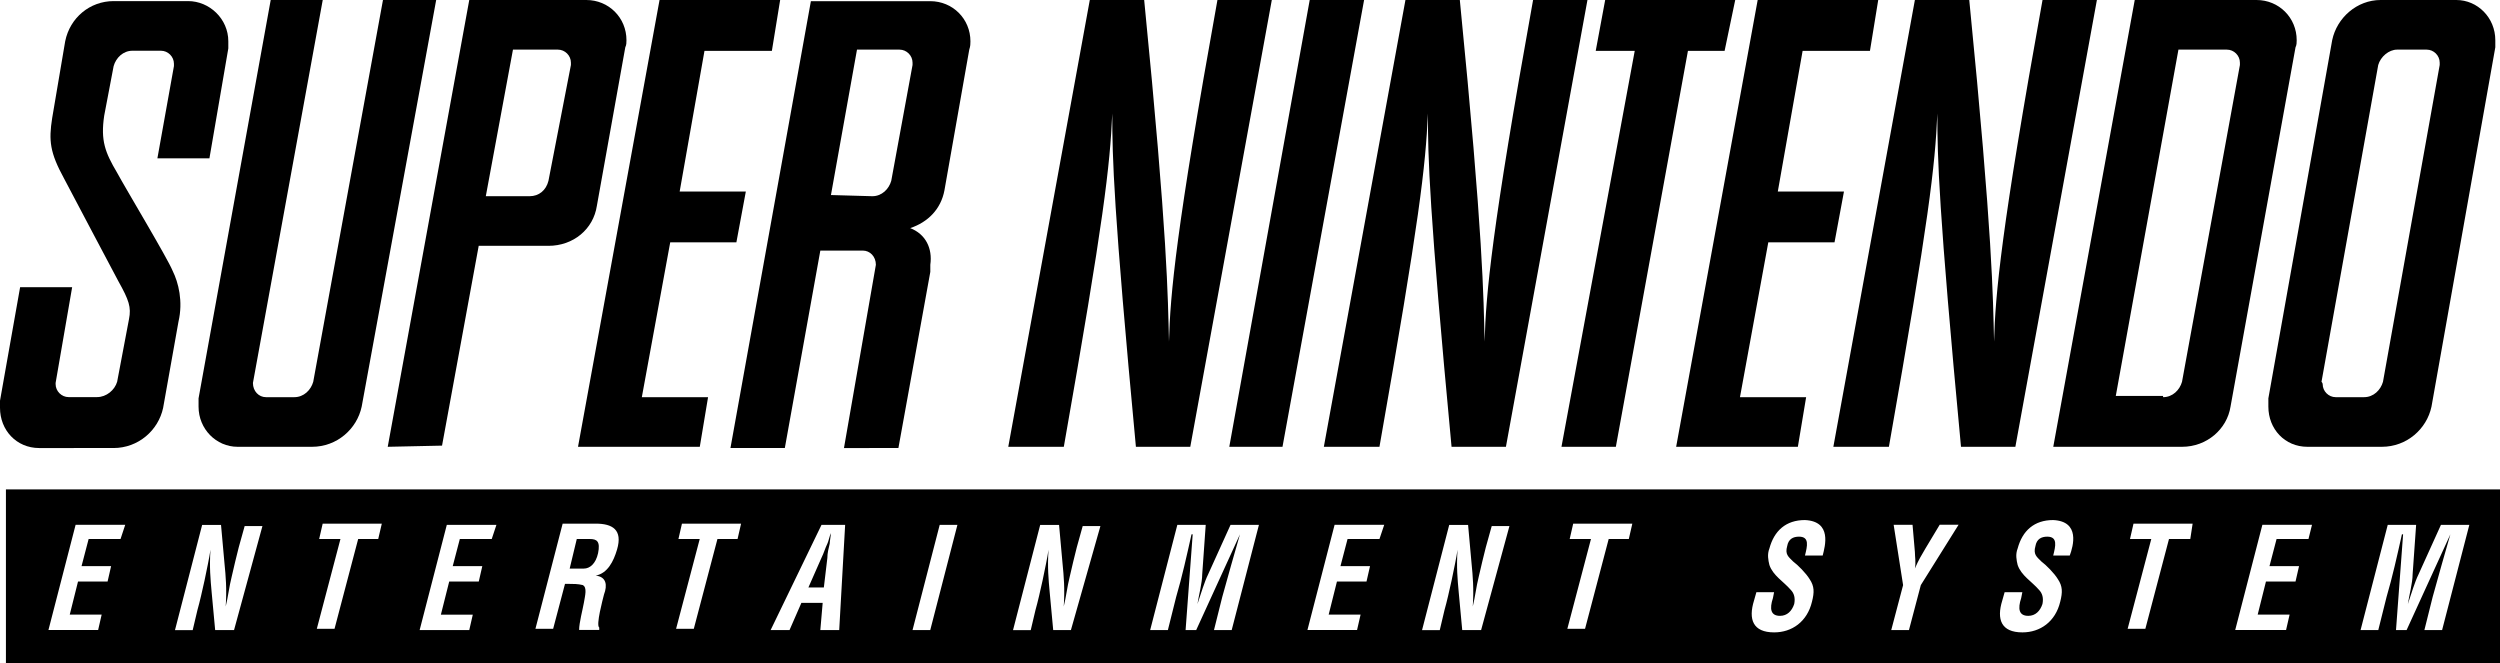 <?xml version="1.0" encoding="utf-8"?>
<!-- Generator: Adobe Illustrator 25.2.1, SVG Export Plug-In . SVG Version: 6.00 Build 0)  -->
<svg version="1.1" id="Layer_1" xmlns="http://www.w3.org/2000/svg" xmlns:xlink="http://www.w3.org/1999/xlink" x="0px" y="0px"
	 viewBox="0 0 3839 1018.3" style="enable-background:new 0 0 3839 1018.3;" xml:space="preserve">
<style type="text/css">
	.st0{fill:#FFFFFF;}
	.st1{fill-rule:evenodd;clip-rule:evenodd;fill:#FFFFFF;}
	.st2{fill-rule:evenodd;clip-rule:evenodd;}
</style>
<g id="SNES_11_">
	<g>
		<g>
			<g>
				<g>
					<path d="M179.7,265c12.7,23.6,78.1,132.5,85.3,150.7c9.1,18.2,16.3,47.2,9.1,78.1l-23.6,132.5c-7.3,34.5-38.1,61.7-76.2,61.7
						H59.9C25.4,687.9,0,660.7,0,626.2c0-3.6,0-7.3,0-10.9l30.9-174.3h79.9l-25.4,147c0,1.8,0,1.8,0,1.8c0,10.9,9.1,20,20,20h43.6
						c14.5,0,27.2-10.9,30.9-23.6l18.2-96.2c3.6-18.2,0-29-16.3-58.1c-12.7-23.6-67.2-127.1-83.5-157.9
						c-21.8-39.9-23.6-58.1-18.2-92.6l20-118c7.3-36.3,38.1-61.7,74.4-61.7h114.4c32.7,0,61.7,27.2,61.7,61.7c0,3.6,0,7.3,0,10.9
						l-29,168.8h-79.9l25.4-141.6c0-1.8,0-1.8,0-3.6c0-10.9-9.1-20-20-20h-43.6c-14.5,0-25.4,10.9-29,23.6l-14.5,76.2
						C154.3,216,161.5,234.2,179.7,265z"/>
				</g>
				<g>
					<path d="M388.4,588.1C388.4,589.9,388.4,589.9,388.4,588.1c0,12.7,9.1,21.8,20,21.8H452c14.5,0,25.4-10.9,29-23.6L588.1,0h81.7
						L555.4,624.4c-7.3,34.5-38.1,61.7-76.2,61.7H364.8c-32.7,0-59.9-27.2-59.9-61.7c0-3.6,0-7.3,0-12.7L415.7,0h79.9L388.4,588.1z"
						/>
				</g>
				<g>
					<polygon points="1012.8,0 1198,0 1185.3,78.1 1081.8,78.1 1043.7,294.1 1145.3,294.1 1130.8,372.1 1029.2,372.1 985.6,609.9 
						1087.3,609.9 1074.6,686.1 887.6,686.1 					"/>
				</g>
				<g>
					<path d="M1548.3,686.1L1673.5,0h83.5c36.3,366.7,36.3,455.6,38.1,524.6c1.8-72.6,10.9-172.4,74.4-524.6l0,0h83.5l-125.2,686.1
						h-83.5c-34.5-366.7-36.3-442.9-36.3-511.9c-3.6,81.7-12.7,161.5-74.4,511.9L1548.3,686.1z"/>
				</g>
				<g>
					<polygon points="1969.4,686.1 1887.7,686.1 2011.2,0 2094.7,0 					"/>
				</g>
				<g>
					<polygon points="2648.3,78.1 2592,78.1 2481.3,686.1 2397.8,686.1 2510.3,78.1 2450.4,78.1 2464.9,0 2664.6,0 					"/>
				</g>
				<g>
					<polygon points="2699.1,0 2884.2,0 2871.5,78.1 2768.1,78.1 2730,294.1 2831.6,294.1 2817.1,372.1 2715.4,372.1 2671.9,609.9 
						2773.5,609.9 2760.8,686.1 2573.9,686.1 					"/>
				</g>
				<g>
					<path d="M2032.9,686.1L2158.2,0h83.5c36.3,366.7,36.3,455.6,38.1,524.6c1.8-72.6,10.9-172.4,74.4-524.6l0,0h83.5l-125.2,686.1
						H2229c-34.5-366.7-36.3-442.9-36.3-511.9c-3.6,81.7-12.7,161.5-74.4,511.9C2118.3,686.1,2032.9,686.1,2032.9,686.1z"/>
				</g>
				<g>
					<path d="M2815.3,686.1L2940.5,0h83.5c36.3,366.7,36.3,455.6,38.1,524.6c1.8-72.6,10.9-172.4,74.4-524.6l0,0h83.5l-125.2,686.1
						h-83.5c-34.5-366.7-36.3-442.9-36.3-511.9c-3.6,81.7-12.7,161.5-74.4,511.9C2900.6,686.1,2815.3,686.1,2815.3,686.1z"/>
				</g>
				<path d="M595.4,686.1L720.6,0h179.7C934.8,0,962,27.2,962,61.7c0,3.6,0,7.3-1.8,10.9l-43.6,243.2c-5.4,36.3-36.3,61.7-74.4,61.7
					H735.1l-56.3,306.8L595.4,686.1L595.4,686.1z M813.2,301.3c14.5,0,25.4-9.1,29-23.6l34.5-177.9c0,0,0-1.8,0-3.6
					c0-10.9-9.1-20-20-20h-69L746,301.3H813.2z M1345,406.6L1345,406.6c0-12.7-9.1-21.8-20-21.8h-65.3l-54.5,303.1h-83.5L1245.2,1.8
					h183.3c34.5,0,61.7,27.2,61.7,61.7c0,3.6,0,7.3-1.8,12.7l-38.1,216c-5.4,29-25.4,49-52.6,58.1c23.6,9.1,34.5,30.9,30.9,56.3
					c0,3.6,0,7.3,0,10.9l-49,270.5H1296L1345,406.6z M1339.6,301.3c14.5,0,25.4-10.9,29-23.6l32.7-177.9c0-1.8,0-1.8,0-3.6
					c0-10.9-9.1-20-20-20H1316L1276,299.5L1339.6,301.3L1339.6,301.3z M3278.1,0h187c34.5,0,61.7,27.2,61.7,61.7
					c0,3.6,0,7.3-1.8,10.9l-99.8,551.8c-5.4,34.5-36.3,61.7-74.4,61.7h-197.8L3278.1,0z M3321.7,609.9c14.5,0,25.4-10.9,29-23.6
					l88.9-486.5c0-1.8,0-1.8,0-3.6c0-10.9-9.1-20-20-20h-74.4l-96.2,531.8h72.6V609.9z M3655.7,0h116.2c32.7,0,59.9,27.2,59.9,61.7
					c0,3.6,0,7.3,0,10.9l-98,551.8c-7.3,34.5-38.1,61.7-76.2,61.7h-114.4c-34.5,0-59.9-27.2-59.9-61.7c0-3.6,0-7.3,0-12.7l98-550
					C3588.5,27.2,3619.4,0,3655.7,0z M3566.7,589.9c0,10.9,9.1,20,20,20h43.6c14.5,0,25.4-10.9,29-23.6l87.1-486.5
					c0-1.8,0-1.8,0-3.6c0-10.9-9.1-20-20-20h-45.4c-12.7,0-25.4,10.9-29,23.6l-87.1,486.5C3566.7,588.1,3566.7,589.9,3566.7,589.9z"
					/>
				<g>
					<path d="M1265.1,902.1l5.4-45.4c0-7.3,1.8-14.5,3.6-21.8c0-3.6,1.8-12.7,1.8-16.3l0,0c-1.8,3.6-3.6,12.7-5.4,16.3
						c-3.6,7.3-5.4,14.5-9.1,21.8l-20,45.4H1265.1z"/>
					<path d="M905.7,827.7h-20l-10.9,45.4h21.8c9.1,0,18.2-7.3,21.8-23.6C922.1,831.3,916.6,827.7,905.7,827.7z"/>
					<path d="M9.1,751.5v266.8H3839V751.5H9.1z M185.1,827.7h-49l-10.9,41.7h45.4l-5.4,23.6h-45.4l-12.7,50.8h49l-5.4,23.6H74.4
						l41.7-161.5h76.2L185.1,827.7z M359.4,967.5h-29l-5.4-58.1c-1.8-20-3.6-38.1-1.8-65.3l0,0c-1.8,12.7-5.4,29-9.1,47.2
						c-3.6,16.3-7.3,32.7-10.9,45.4l-7.3,30.9h-27.2l41.7-161.5h29l5.4,59.9c1.8,18.2,3.6,38.1,1.8,65.3l0,0
						c3.6-14.5,5.4-30.9,9.1-45.4c3.6-16.3,7.3-30.9,10.9-45.4l9.1-32.7H403L359.4,967.5z M580.8,827.7H550l-36.3,137.9h-27.2
						l36.3-137.9h-32.7l5.4-23.6h90.8L580.8,827.7z M755.1,827.7h-49l-10.9,41.7h45.4l-5.4,23.6h-45.4L677,943.9h49l-5.4,23.6h-76.2
						l41.7-161.5h76.2L755.1,827.7z M947.5,844c-5.4,18.2-14.5,36.3-32.7,39.9l0,0c16.3,1.8,18.2,14.5,12.7,29
						c-1.8,7.3-12.7,47.2-7.3,50.8v3.6h-30.9c0-10.9,5.4-30.9,7.3-41.7c1.8-10.9,5.4-23.6-1.8-27.2c-7.3-1.8-14.5-1.8-21.8-1.8h-5.4
						l-18.2,69h-27.2L864,804.1h50.8C940.2,804.1,956.6,813.2,947.5,844z M1132.6,827.7h-30.9l-36.3,137.9h-27.2l36.3-137.9h-32.7
						l5.4-23.6h90.8L1132.6,827.7z M1288.7,967.5h-29l3.6-41.7h-32.7l-18.2,41.7h-29l78.1-161.5h36.3L1288.7,967.5z M1428.5,967.5
						h-27.2l41.7-161.5h27.2L1428.5,967.5z M1644.5,967.5h-27.2l-5.4-58.1c-1.8-20-3.6-38.1-1.8-65.3l0,0c-1.8,12.7-5.4,29-9.1,47.2
						c-3.6,16.3-7.3,32.7-10.9,45.4l-7.3,30.9h-27.2l41.7-161.5h29l5.4,59.9c1.8,18.2,3.6,38.1,1.8,65.3l0,0
						c3.6-14.5,5.4-30.9,9.1-45.4c3.6-16.3,7.3-30.9,10.9-45.4l9.1-32.7h27.2L1644.5,967.5z M1891.4,967.5h-27.2l12.7-50.8
						c9.1-32.7,18.2-65.3,27.2-96.2l0,0l-67.2,147h-16.3l10.9-147h-1.8c-7.3,32.7-14.5,65.3-23.6,96.2l-12.7,50.8h-27.2l41.7-161.5
						h43.6l-5.4,76.2c0,12.7-5.4,32.7-7.3,45.4l0,0c5.4-16.3,10.9-34.5,16.3-45.4l34.5-76.2h43.6L1891.4,967.5z M2118.3,827.7h-49
						l-10.9,41.7h45.4l-5.4,23.6h-45.4l-12.7,50.8h49l-5.4,23.6h-76.2l41.7-161.5h76.2L2118.3,827.7z M2274.4,967.5h-29l-5.4-58.1
						c-1.8-20-3.6-38.1-1.8-65.3l0,0c-1.8,12.7-5.4,29-9.1,47.2c-3.6,16.3-7.3,32.7-10.9,45.4l-7.3,30.9h-27.2l41.7-161.5h29
						l5.4,59.9c1.8,18.2,3.6,38.1,1.8,65.3l0,0c3.6-14.5,5.4-30.9,9.1-45.4c3.6-16.3,7.3-30.9,10.9-45.4l9.1-32.7h27.2L2274.4,967.5
						z M2501.2,827.7h-30.9l-36.3,137.9h-27.2l36.3-137.9h-32.7l5.4-23.6h90.8L2501.2,827.7z M2798.9,853.1h-27.2
						c3.6-14.5,7.3-29-9.1-29c-9.1,0-16.3,3.6-18.2,14.5c-3.6,12.7,1.8,16.3,9.1,23.6c7.3,5.4,20,18.2,25.4,27.2
						c7.3,10.9,7.3,20,3.6,34.5c-7.3,30.9-30.9,47.2-58.1,47.2c-32.7,0-39.9-20-30.9-49l3.6-12.7h27.2l-1.8,9.1
						c-5.4,16.3-3.6,27.2,10.9,27.2c10.9,0,18.2-7.3,21.8-18.2c1.8-9.1,0-16.3-5.4-21.8c-10.9-12.7-27.2-21.8-32.7-38.1
						c-1.8-7.3-3.6-16.3,0-25.4c7.3-27.2,25.4-43.6,54.5-43.6C2813.5,800.5,2802.6,838.6,2798.9,853.1z M2949.6,898.5l-18.2,69
						h-27.2l18.2-69l-14.5-92.6h29l3.6,41.7c0,7.3,1.8,16.3,0,25.4l0,0c5.4-12.7,10.9-21.8,16.3-30.9l21.8-36.3h29L2949.6,898.5z
						 M3178.3,853.1h-25.4c3.6-14.5,7.3-29-9.1-29c-9.1,0-16.3,3.6-18.2,14.5c-3.6,12.7,1.8,16.3,9.1,23.6
						c7.3,5.4,20,18.2,25.4,27.2c7.3,10.9,7.3,20,3.6,34.5c-7.3,30.9-30.9,47.2-58.1,47.2c-32.7,0-39.9-20-30.9-49l3.6-12.7h27.2
						l-1.8,9.1c-5.4,16.3-3.6,27.2,10.9,27.2c10.9,0,18.2-7.3,21.8-18.2c1.8-9.1,0-16.3-5.4-21.8c-10.9-12.7-27.2-21.8-32.7-38.1
						c-1.8-7.3-3.6-16.3,0-25.4c7.3-27.2,25.4-43.6,54.5-43.6C3194.6,800.5,3183.7,838.6,3178.3,853.1z M3363.4,827.7h-32.7
						l-36.3,137.9h-27.2l36.3-137.9h-32.7l5.4-23.6h90.8L3363.4,827.7z M3544.9,827.7h-49l-10.9,41.7h45.4L3525,893h-45.4
						l-12.7,50.8h49l-5.4,23.6h-78.1l41.7-161.5h76.2L3544.9,827.7z M3750.1,967.5h-27.2l12.7-50.8c9.1-32.7,18.2-65.3,27.2-96.2
						l0,0l-67.2,147h-16.3l10.9-147h-1.8c-7.3,32.7-14.5,65.3-23.6,96.2l-12.7,50.8h-27.2l41.7-161.5h43.6l-5.4,76.2
						c0,12.7-5.4,32.7-7.3,45.4l0,0c5.4-16.3,10.9-34.5,16.3-45.4l34.5-76.2h43.6L3750.1,967.5z"/>
				</g>
			</g>
		</g>
	</g>
</g>
</svg>
